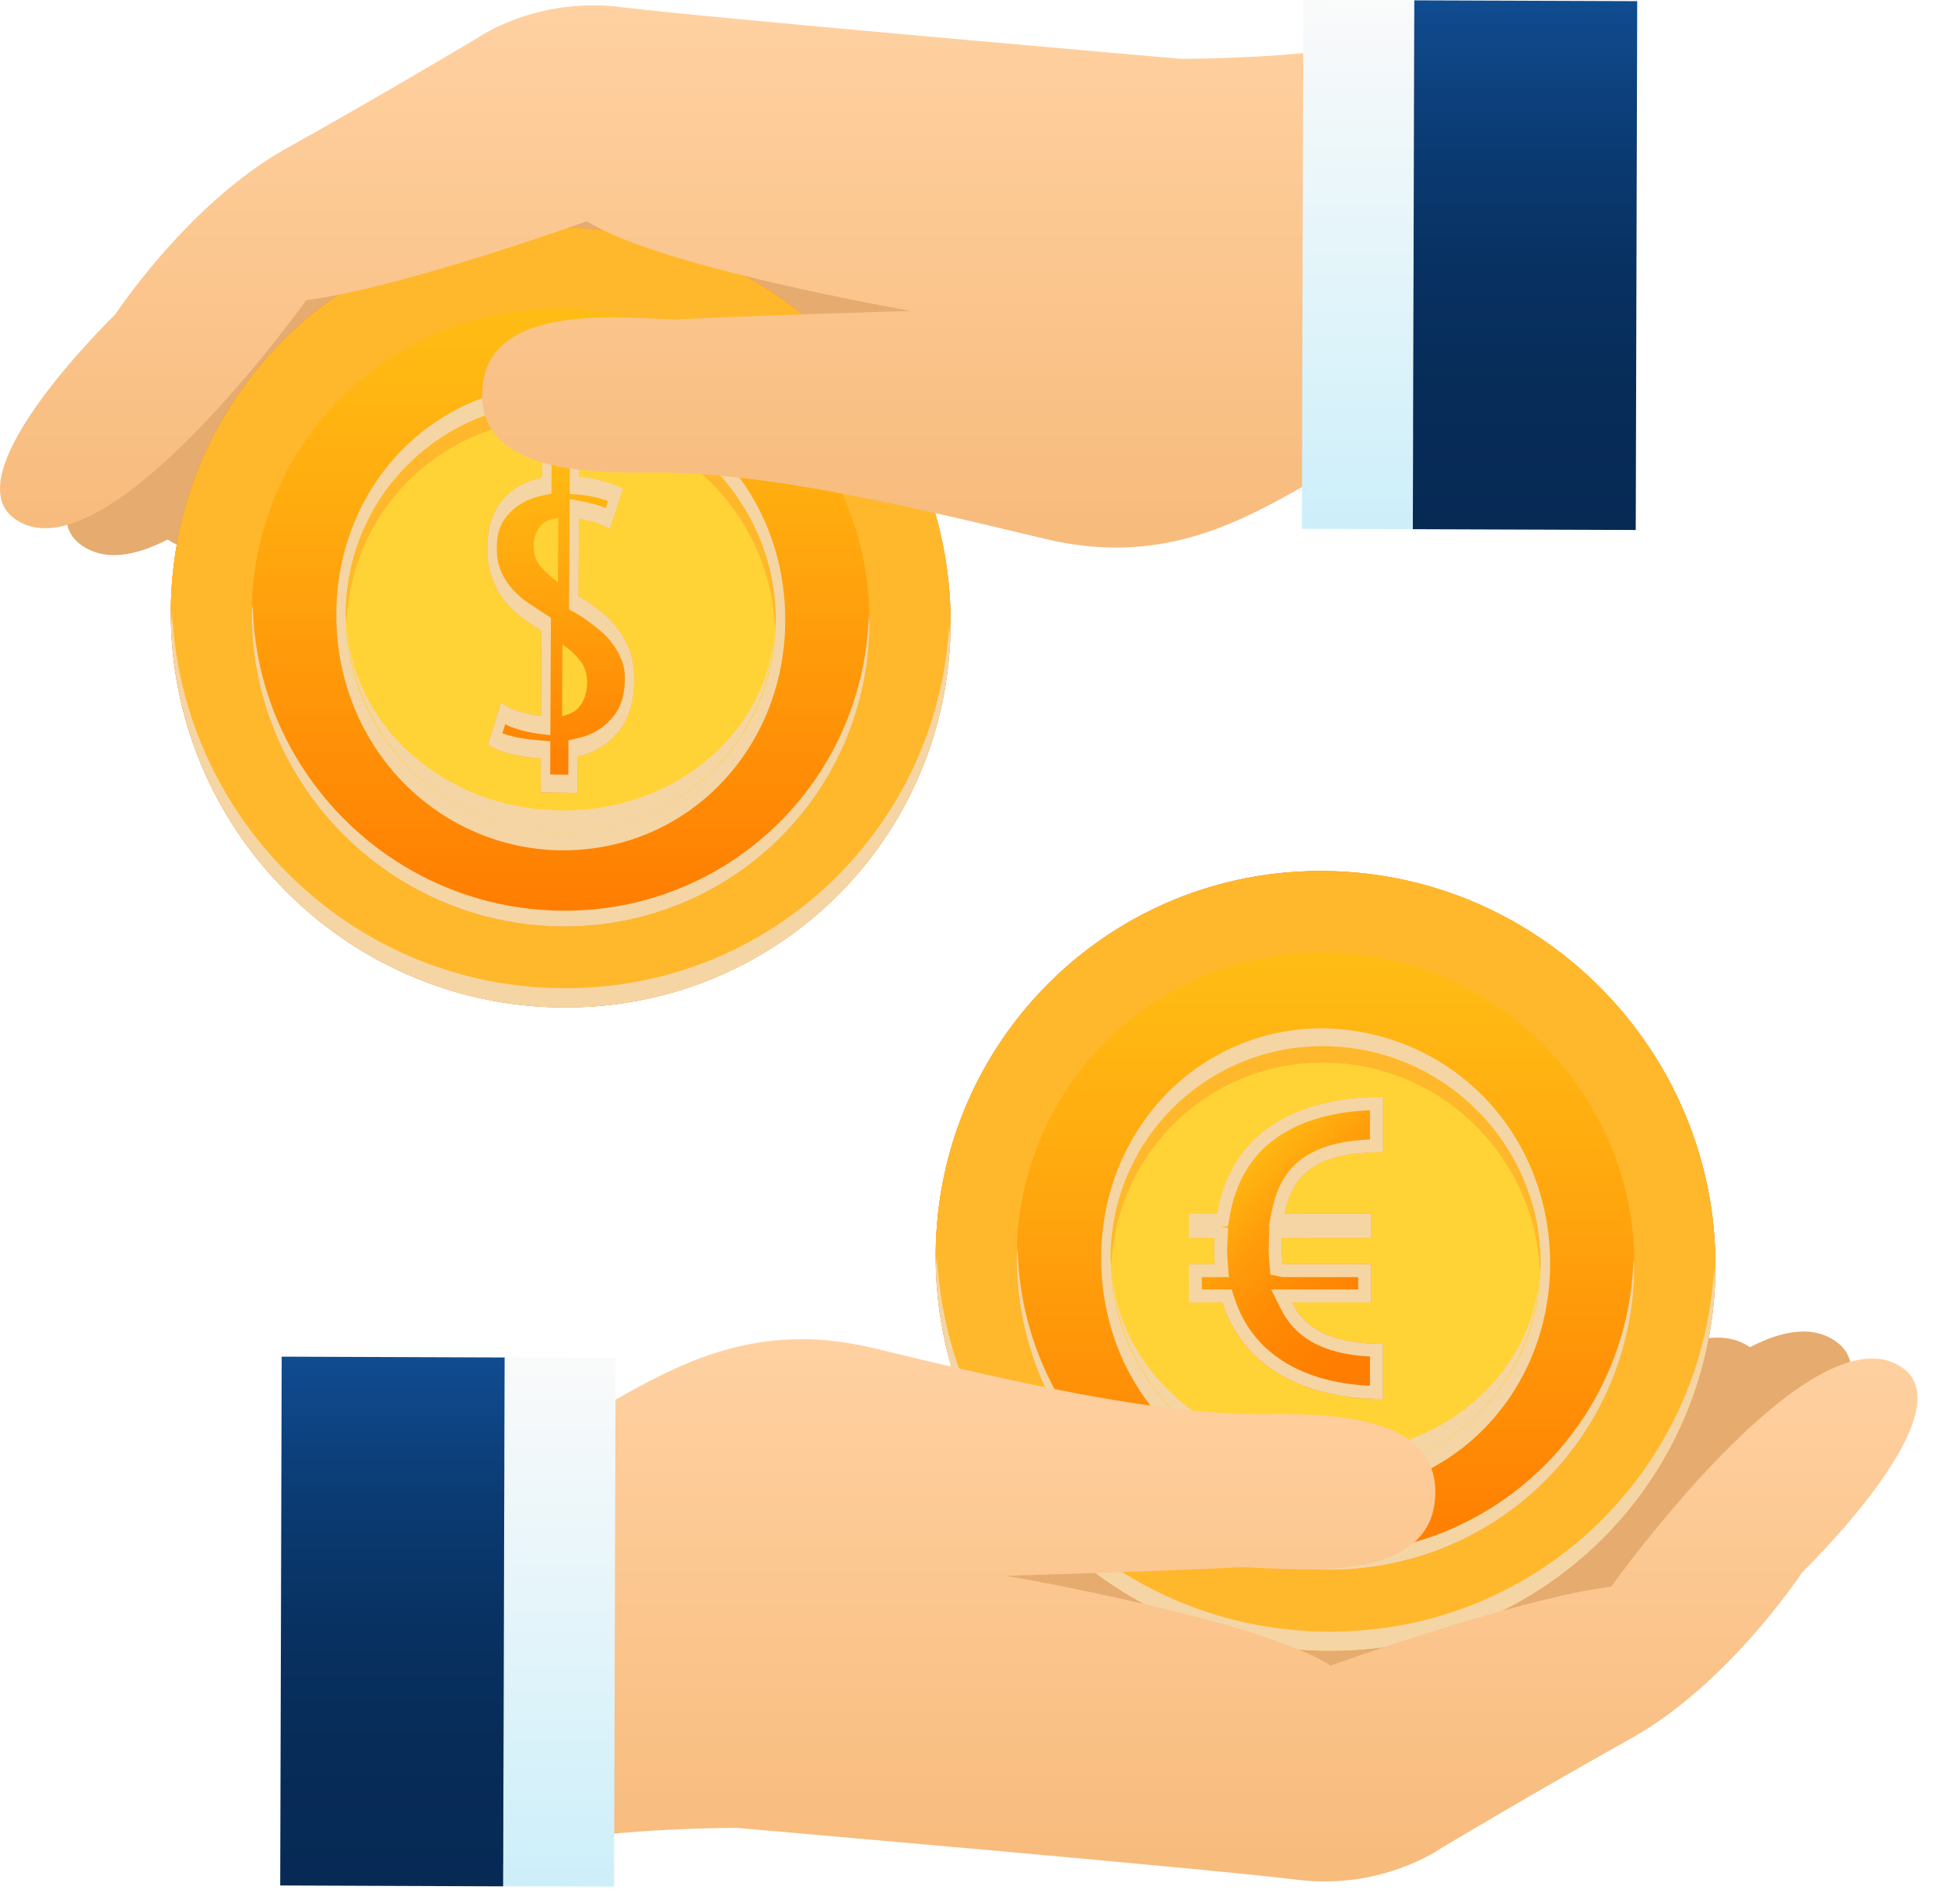<svg width="47" height="46" viewBox="0 0 47 46" fill="none" xmlns="http://www.w3.org/2000/svg">
<path d="M42.287 32.55C41.664 32.123 40.828 32.327 39.958 32.839C38.063 32.175 33.641 36.748 33.641 36.748C32.094 36.366 28.798 36.851 28.798 36.851C28.016 36.319 25.756 36.251 23.541 36.331C22.936 36.249 22.559 36.204 22.559 36.204L22.387 36.388C22.023 36.408 21.671 36.433 21.33 36.457C20.814 36.386 20.494 36.348 20.494 36.348L20.318 36.537C19.171 36.638 18.384 36.731 18.384 36.731L12.27 43.299C12.27 43.299 13.733 43.188 15.658 43.069C18.597 43.424 25.715 44.289 27.331 44.538C28.21 44.672 28.966 44.565 29.557 44.408C31.518 44.646 32.892 43.736 32.892 43.736C32.892 43.736 35.18 42.452 37.576 41.205C39.972 39.954 41.812 37.318 41.812 37.318C41.812 37.318 45.907 33.581 44.403 32.44C43.837 32.009 43.086 32.135 42.287 32.55Z" fill="#E6AB6E"/>
<path d="M6.378 12.747C8.273 13.41 12.693 8.838 12.693 8.838C14.242 9.219 17.536 8.733 17.536 8.733C18.318 9.268 20.58 9.335 22.794 9.253C23.397 9.337 23.776 9.381 23.776 9.381L23.947 9.199C24.31 9.178 24.666 9.153 25.004 9.128C25.52 9.199 25.841 9.238 25.841 9.238L26.018 9.048C27.162 8.948 27.95 8.855 27.95 8.855L34.065 2.287C34.065 2.287 32.605 2.397 30.68 2.517C27.745 2.161 20.619 1.296 19.005 1.048C18.125 0.913 17.368 1.018 16.776 1.179C14.817 0.94 13.444 1.85 13.444 1.85C13.444 1.85 11.155 3.133 8.759 4.381C6.364 5.632 4.525 8.269 4.525 8.269C4.525 8.269 0.43 12.004 1.933 13.146C2.501 13.575 3.253 13.448 4.051 13.035C4.672 13.462 5.506 13.256 6.378 12.747Z" fill="#E6AB6E"/>
<path d="M13.59 5.499C8.39 5.409 4.152 9.574 4.128 14.766C4.105 19.979 8.305 24.263 13.506 24.339C18.709 24.429 22.948 20.283 22.97 15.072C22.993 9.875 18.793 5.584 13.59 5.499Z" fill="url(#paint0_linear_1866_42320)"/>
<path d="M22.97 15.072C22.948 20.282 18.709 24.429 13.506 24.339C8.305 24.263 4.105 19.979 4.128 14.766C4.152 9.574 8.391 5.41 13.59 5.499C18.793 5.584 22.993 9.875 22.97 15.072Z" fill="#FFB82B"/>
<path d="M13.506 23.875C8.388 23.804 4.261 19.648 4.15 14.543C4.149 14.621 4.129 14.69 4.129 14.767C4.105 19.98 8.306 24.264 13.507 24.34C18.71 24.43 22.949 20.284 22.97 15.072C22.97 14.991 22.95 14.915 22.947 14.831C22.804 19.936 18.633 23.963 13.506 23.875Z" fill="#F5D5A4"/>
<path d="M13.592 6.042C18.695 6.126 22.803 10.259 22.943 15.318C22.945 15.235 22.969 15.158 22.969 15.072C22.992 9.875 18.792 5.585 13.589 5.499C8.389 5.409 4.151 9.574 4.127 14.766C4.127 14.868 4.151 14.965 4.155 15.068C4.312 9.994 8.476 5.957 13.592 6.042Z" fill="#FFB82B"/>
<path d="M21.01 15.039C20.994 19.173 17.639 22.446 13.515 22.381C9.394 22.315 6.065 18.925 6.083 14.804C6.1 10.675 9.459 7.401 13.581 7.468C17.704 7.531 21.031 10.92 21.01 15.039Z" fill="url(#paint1_linear_1866_42320)"/>
<path d="M13.519 22.003C9.46 21.936 6.185 18.645 6.107 14.609C6.103 14.675 6.084 14.739 6.084 14.806C6.066 18.927 9.395 22.317 13.516 22.383C17.64 22.448 20.995 19.174 21.011 15.04C21.011 14.978 20.995 14.919 20.994 14.862C20.869 18.897 17.575 22.068 13.519 22.003Z" fill="#F5D5A4"/>
<path d="M13.523 20.545C11.525 20.51 9.705 19.367 8.772 17.558C8.345 16.731 8.122 15.789 8.127 14.83C8.138 11.727 10.492 9.297 13.48 9.297C16.616 9.352 18.989 11.861 18.975 15.007C18.961 18.114 16.605 20.545 13.61 20.545H13.523Z" fill="#F5D5A4"/>
<path d="M18.746 15.005C18.735 17.877 16.397 20.151 13.527 20.11C10.659 20.06 8.34 17.711 8.354 14.834C8.366 11.972 10.707 9.682 13.57 9.733C16.441 9.783 18.758 12.138 18.746 15.005Z" fill="#FFD336"/>
<path d="M18.717 15.268C18.717 15.26 18.716 15.25 18.716 15.242C18.556 17.702 16.3 19.623 13.526 19.582C10.763 19.542 8.532 17.572 8.383 15.111C8.383 15.114 8.382 15.122 8.382 15.122C8.522 17.864 10.757 20.066 13.526 20.11C16.307 20.152 18.569 18.011 18.717 15.268Z" fill="#F5D5A4"/>
<path d="M13.572 10.129C16.37 10.177 18.623 12.424 18.727 15.192C18.729 15.129 18.745 15.07 18.745 15.005C18.757 12.138 16.44 9.783 13.569 9.733C10.706 9.682 8.365 11.973 8.353 14.834C8.353 14.906 8.372 14.974 8.375 15.045C8.484 12.273 10.769 10.079 13.572 10.129Z" fill="#FFB82B"/>
<path d="M13.067 18.329C12.767 18.303 12.513 18.265 12.297 18.207C12.083 18.153 11.914 18.073 11.787 17.992L12.106 16.971C12.198 17.052 12.326 17.114 12.496 17.171C12.664 17.227 12.853 17.27 13.071 17.298L13.081 15.242C12.92 15.145 12.763 15.031 12.605 14.921C12.45 14.805 12.311 14.663 12.187 14.515C12.064 14.358 11.963 14.18 11.892 13.97C11.808 13.774 11.775 13.53 11.775 13.244C11.777 12.749 11.896 12.377 12.135 12.087C12.375 11.801 12.698 11.62 13.099 11.536L13.102 10.67L13.998 10.688L13.995 11.516C14.21 11.535 14.408 11.572 14.573 11.627C14.744 11.673 14.905 11.732 15.054 11.804L14.736 12.783C14.648 12.73 14.542 12.678 14.41 12.634C14.284 12.596 14.144 12.562 13.991 12.539L13.977 14.4C14.143 14.496 14.302 14.61 14.464 14.736C14.62 14.851 14.767 14.98 14.894 15.154C15.018 15.302 15.125 15.492 15.205 15.69C15.285 15.893 15.327 16.126 15.327 16.402C15.322 16.939 15.198 17.363 14.953 17.666C14.711 17.973 14.377 18.189 13.96 18.277L13.957 19.158L13.063 19.147L13.067 18.329ZM13.491 12.517C13.261 12.541 13.106 12.622 13.023 12.758C12.937 12.881 12.896 13.034 12.896 13.177C12.896 13.377 12.948 13.554 13.061 13.687C13.175 13.816 13.316 13.945 13.482 14.071L13.491 12.517ZM13.581 17.302C13.782 17.256 13.934 17.182 14.033 17.031C14.133 16.889 14.183 16.71 14.187 16.496C14.188 16.283 14.133 16.105 14.021 15.965C13.908 15.823 13.767 15.68 13.59 15.576L13.581 17.302Z" fill="url(#paint2_linear_1866_42320)"/>
<path d="M15.206 15.69C15.127 15.493 15.02 15.302 14.896 15.154C14.769 14.98 14.622 14.851 14.465 14.736C14.303 14.61 14.145 14.496 13.979 14.4L13.992 12.539C14.146 12.562 14.286 12.596 14.411 12.634C14.542 12.678 14.648 12.729 14.738 12.783L15.056 11.804C14.906 11.732 14.745 11.673 14.575 11.627C14.409 11.573 14.211 11.536 13.997 11.516L13.999 10.688L13.103 10.67L13.101 11.536C12.699 11.62 12.377 11.801 12.136 12.087C11.898 12.377 11.778 12.749 11.776 13.244C11.776 13.53 11.81 13.774 11.893 13.97C11.964 14.18 12.065 14.359 12.188 14.515C12.312 14.664 12.451 14.806 12.607 14.921C12.764 15.031 12.921 15.145 13.082 15.242L13.072 17.298C12.854 17.27 12.666 17.227 12.497 17.171C12.328 17.114 12.2 17.052 12.108 16.971L11.788 17.992C11.916 18.073 12.085 18.153 12.298 18.207C12.515 18.265 12.768 18.303 13.068 18.329L13.066 19.147L13.959 19.158L13.962 18.277C14.379 18.189 14.713 17.973 14.956 17.666C15.2 17.363 15.325 16.939 15.329 16.402C15.328 16.127 15.286 15.893 15.206 15.69ZM14.83 17.299C14.613 17.576 14.303 17.765 13.937 17.84L13.737 17.888L13.732 18.718L13.296 18.713L13.298 17.91L13.076 17.891C12.785 17.872 12.54 17.834 12.331 17.778C12.263 17.761 12.199 17.741 12.14 17.715L12.208 17.499C12.281 17.536 12.36 17.572 12.457 17.6C12.633 17.663 12.829 17.705 13.057 17.734L13.299 17.764L13.312 14.927C13.312 14.927 12.854 14.631 12.707 14.529C12.548 14.41 12.422 14.287 12.31 14.148C12.21 14.021 12.134 13.879 12.08 13.73C12.026 13.592 12.004 13.443 12.004 13.243C12.004 12.905 12.081 12.666 12.259 12.454C12.467 12.207 12.758 12.043 13.126 11.968L13.325 11.927L13.33 11.108L13.768 11.119L13.766 11.933L13.984 11.951C14.188 11.968 14.379 12.004 14.536 12.055C14.588 12.07 14.64 12.087 14.691 12.101L14.636 12.277C14.577 12.256 14.515 12.229 14.449 12.208C14.322 12.166 14.174 12.135 14.013 12.104L13.766 12.058L13.75 14.725L13.915 14.815C14.072 14.905 14.227 15.014 14.382 15.137C14.547 15.264 14.668 15.377 14.764 15.505C14.871 15.637 14.957 15.787 15.023 15.951C15.076 16.084 15.1 16.226 15.1 16.396C15.095 16.788 15.009 17.076 14.83 17.299Z" fill="#F5D5A4"/>
<path d="M36.933 8.607C36.933 8.607 34.808 10.088 33.56 10.64C31.147 11.703 29.021 13.93 25.224 13.013C21.428 12.097 18.586 11.477 16.156 11.419C15.035 11.392 11.412 11.697 11.663 9.313C11.893 7.12 15.651 7.775 16.502 7.714C17.352 7.653 22.012 7.512 22.012 7.512C22.012 7.512 15.916 6.458 14.182 5.345C14.182 5.345 9.708 6.957 7.4 7.253C7.4 7.253 2.528 14.087 0.353 12.533C-1.182 11.433 2.786 7.596 2.786 7.596C2.786 7.596 4.553 4.907 6.913 3.59C9.272 2.273 11.523 0.926 11.523 0.926C11.523 0.926 12.943 -0.086 14.998 0.171C17.054 0.427 28.558 1.423 28.558 1.423C28.558 1.423 31.554 1.407 32.652 1.091C33.687 0.793 35.09 0.13 35.09 0.13L36.933 8.607Z" fill="url(#paint3_linear_1866_42320)"/>
<path d="M34.176 0.008L34.14 12.787L31.459 12.777L31.495 0L34.176 0.008Z" fill="url(#paint4_linear_1866_42320)"/>
<path d="M39.562 0.028L39.527 12.805L34.14 12.786L34.176 0.008L39.562 0.028Z" fill="url(#paint5_linear_1866_42320)"/>
<path d="M32.072 21.046C26.872 20.957 22.634 25.122 22.611 30.313C22.588 35.526 26.788 39.811 31.988 39.887C37.191 39.975 41.431 35.829 41.454 30.619C41.474 25.42 37.276 21.131 32.072 21.046Z" fill="url(#paint6_linear_1866_42320)"/>
<path d="M41.453 30.619C41.431 35.828 37.192 39.975 31.988 39.887C26.788 39.811 22.588 35.526 22.61 30.313C22.634 25.122 26.873 20.957 32.072 21.046C37.276 21.131 41.474 25.42 41.453 30.619Z" fill="#FFB82B"/>
<path d="M31.988 39.421C26.87 39.35 22.744 35.194 22.633 30.09C22.631 30.168 22.611 30.237 22.611 30.314C22.589 35.527 26.789 39.811 31.989 39.888C37.192 39.976 41.432 35.83 41.454 30.62C41.454 30.538 41.432 30.461 41.429 30.377C41.287 35.483 37.115 39.511 31.988 39.421Z" fill="#F5D5A4"/>
<path d="M32.076 21.589C37.178 21.672 41.287 25.804 41.426 30.865C41.428 30.781 41.453 30.704 41.453 30.619C41.474 25.42 37.276 21.131 32.072 21.046C26.872 20.957 22.634 25.122 22.611 30.313C22.611 30.416 22.634 30.512 22.638 30.615C22.795 25.54 26.959 21.504 32.076 21.589Z" fill="#FFB82B"/>
<path d="M39.494 30.585C39.477 34.718 36.123 37.993 31.997 37.927C27.876 37.861 24.546 34.471 24.568 30.351C24.584 26.221 27.944 22.946 32.063 23.015C36.188 23.076 39.512 26.465 39.494 30.585Z" fill="url(#paint7_linear_1866_42320)"/>
<path d="M32.002 37.548C27.944 37.482 24.668 34.19 24.59 30.154C24.585 30.219 24.568 30.285 24.568 30.351C24.547 34.472 27.876 37.861 31.997 37.928C36.123 37.993 39.477 34.718 39.494 30.585C39.494 30.523 39.477 30.464 39.475 30.407C39.351 34.442 36.057 37.614 32.002 37.548Z" fill="#F5D5A4"/>
<path d="M32.007 36.092C30.008 36.057 28.188 34.914 27.254 33.105C26.827 32.277 26.605 31.336 26.609 30.376C26.622 27.273 28.974 24.844 31.963 24.844C35.098 24.901 37.471 27.408 37.458 30.553C37.443 33.661 35.087 36.092 32.093 36.092H32.007Z" fill="#F5D5A4"/>
<path d="M37.229 30.551C37.217 33.423 34.879 35.698 32.009 35.657C29.142 35.608 26.824 33.26 26.839 30.382C26.849 27.521 29.189 25.23 32.054 25.28C34.924 25.33 37.243 27.686 37.229 30.551Z" fill="#FFD336"/>
<path d="M37.2 30.814C37.2 30.807 37.2 30.796 37.2 30.788C37.039 33.249 34.782 35.169 32.008 35.129C29.247 35.088 27.016 33.118 26.866 30.658C26.866 30.662 26.865 30.669 26.865 30.669C27.005 33.411 29.239 35.614 32.008 35.658C34.789 35.697 37.051 33.557 37.2 30.814Z" fill="#F5D5A4"/>
<path d="M32.054 25.675C34.854 25.723 37.106 27.97 37.211 30.738C37.214 30.673 37.229 30.615 37.229 30.55C37.242 27.685 34.923 25.329 32.054 25.278C29.188 25.229 26.848 27.52 26.838 30.38C26.838 30.453 26.856 30.518 26.858 30.591C26.969 27.819 29.252 25.625 32.054 25.675Z" fill="#FFB82B"/>
<path d="M33.42 27.838V26.504C31.183 26.504 29.735 27.452 29.41 29.321H28.727V29.913H29.349C29.345 29.999 29.339 30.082 29.339 30.17C29.339 30.298 29.346 30.422 29.355 30.543H28.727V31.469H29.534C30.03 32.989 31.446 33.803 33.42 33.803V32.468C32.253 32.468 31.559 32.153 31.222 31.469H33.135V30.543H30.992C30.984 30.421 30.971 30.304 30.971 30.17C30.971 30.081 30.972 29.997 30.977 29.913H33.136V29.321H31.042C31.25 28.261 31.942 27.838 33.42 27.838Z" fill="url(#paint8_linear_1866_42320)"/>
<path d="M33.42 27.838V26.504C31.183 26.504 29.735 27.452 29.41 29.321H28.727V29.913H29.349C29.345 29.999 29.339 30.082 29.339 30.17C29.339 30.298 29.346 30.422 29.355 30.543H28.727V31.469H29.534C30.03 32.989 31.446 33.803 33.42 33.803V32.468C32.253 32.468 31.559 32.153 31.222 31.469H33.135V30.543H30.992C30.984 30.421 30.971 30.304 30.971 30.17C30.971 30.081 30.972 29.997 30.977 29.913H33.136V29.321H31.042C31.25 28.261 31.942 27.838 33.42 27.838ZM30.733 29.26L30.659 29.634H30.674C30.674 29.634 30.656 30.075 30.656 30.17C30.656 30.291 30.665 30.4 30.674 30.51L30.697 30.796L30.991 30.857H32.82V31.155H30.718L30.941 31.607C31.302 32.342 31.993 32.717 33.105 32.776V33.483C31.409 33.4 30.252 32.66 29.834 31.372L29.763 31.155H29.041V30.857H29.695L29.669 30.519C29.66 30.406 29.652 30.291 29.652 30.17L29.678 29.668L29.514 29.634H29.674L29.718 29.374C30.06 27.407 31.683 26.888 33.105 26.824V27.53C31.674 27.596 30.957 28.123 30.733 29.26Z" fill="#F5D5A4"/>
<path d="M9.403 36.98C9.403 36.98 11.527 35.499 12.775 34.947C15.187 33.885 17.314 31.656 21.109 32.574C24.906 33.491 27.749 34.108 30.179 34.167C31.3 34.195 34.922 33.891 34.671 36.274C34.443 38.468 30.683 37.812 29.834 37.872C28.983 37.933 24.323 38.074 24.323 38.074C24.323 38.074 30.417 39.129 32.154 40.242C32.154 40.242 36.628 38.631 38.936 38.333C38.936 38.333 43.806 31.5 45.981 33.054C47.519 34.153 43.548 37.991 43.548 37.991C43.548 37.991 41.782 40.679 39.423 41.998C37.065 43.314 34.813 44.661 34.813 44.661C34.813 44.661 33.394 45.674 31.339 45.417C29.281 45.158 17.777 44.162 17.777 44.162C17.777 44.162 14.781 44.181 13.686 44.495C12.647 44.794 11.246 45.456 11.246 45.456L9.403 36.98Z" fill="url(#paint9_linear_1866_42320)"/>
<path d="M12.158 45.576L12.194 32.799L14.876 32.808L14.839 45.584L12.158 45.576Z" fill="url(#paint10_linear_1866_42320)"/>
<path d="M6.771 45.556L6.807 32.779L12.194 32.799L12.158 45.577L6.771 45.556Z" fill="url(#paint11_linear_1866_42320)"/>
<defs>
<linearGradient id="paint0_linear_1866_42320" x1="4.128" y1="14.919" x2="22.97" y2="14.919" gradientUnits="userSpaceOnUse">
<stop stop-color="#DD3F18"/>
<stop offset="0.416" stop-color="#E74A1B"/>
<stop offset="1" stop-color="#FD6120"/>
</linearGradient>
<linearGradient id="paint1_linear_1866_42320" x1="13.547" y1="22.382" x2="13.547" y2="7.466" gradientUnits="userSpaceOnUse">
<stop stop-color="#FF7B00"/>
<stop offset="0.024" stop-color="#FF7D01"/>
<stop offset="0.674" stop-color="#FFAB0F"/>
<stop offset="1" stop-color="#FFBD14"/>
</linearGradient>
<linearGradient id="paint2_linear_1866_42320" x1="13.552" y1="19.157" x2="13.552" y2="10.67" gradientUnits="userSpaceOnUse">
<stop stop-color="#FF7B00"/>
<stop offset="0.024" stop-color="#FF7D01"/>
<stop offset="0.674" stop-color="#FFAB0F"/>
<stop offset="1" stop-color="#FFBD14"/>
</linearGradient>
<linearGradient id="paint3_linear_1866_42320" x1="18.466" y1="13.229" x2="18.466" y2="0.128" gradientUnits="userSpaceOnUse">
<stop offset="0.024" stop-color="#F7BB7C"/>
<stop offset="1" stop-color="#FFD1A1"/>
</linearGradient>
<linearGradient id="paint4_linear_1866_42320" x1="32.818" y1="12.786" x2="32.818" y2="0" gradientUnits="userSpaceOnUse">
<stop stop-color="#CDEFFA"/>
<stop offset="1" stop-color="#FAFAFA"/>
</linearGradient>
<linearGradient id="paint5_linear_1866_42320" x1="36.851" y1="12.805" x2="36.851" y2="0.008" gradientUnits="userSpaceOnUse">
<stop stop-color="#062A54"/>
<stop offset="0.272" stop-color="#072C58"/>
<stop offset="0.518" stop-color="#083263"/>
<stop offset="0.754" stop-color="#0B3C75"/>
<stop offset="0.983" stop-color="#104B8F"/>
<stop offset="1" stop-color="#104C91"/>
</linearGradient>
<linearGradient id="paint6_linear_1866_42320" x1="22.611" y1="30.467" x2="41.453" y2="30.467" gradientUnits="userSpaceOnUse">
<stop stop-color="#DD3F18"/>
<stop offset="0.416" stop-color="#E74A1B"/>
<stop offset="1" stop-color="#FD6120"/>
</linearGradient>
<linearGradient id="paint7_linear_1866_42320" x1="32.031" y1="37.928" x2="32.031" y2="23.013" gradientUnits="userSpaceOnUse">
<stop stop-color="#FF7B00"/>
<stop offset="0.024" stop-color="#FF7D01"/>
<stop offset="0.674" stop-color="#FFAB0F"/>
<stop offset="1" stop-color="#FFBD14"/>
</linearGradient>
<linearGradient id="paint8_linear_1866_42320" x1="29.962" y1="27.876" x2="34.654" y2="32.568" gradientUnits="userSpaceOnUse">
<stop stop-color="#FFBD14"/>
<stop offset="0.052" stop-color="#FFB612"/>
<stop offset="0.273" stop-color="#FF9C0A"/>
<stop offset="0.5" stop-color="#FF8A04"/>
<stop offset="0.738" stop-color="#FF7F01"/>
<stop offset="1" stop-color="#FF7B00"/>
</linearGradient>
<linearGradient id="paint9_linear_1866_42320" x1="27.869" y1="45.46" x2="27.869" y2="32.358" gradientUnits="userSpaceOnUse">
<stop offset="0.024" stop-color="#F7BB7C"/>
<stop offset="1" stop-color="#FFD1A1"/>
</linearGradient>
<linearGradient id="paint10_linear_1866_42320" x1="13.517" y1="45.584" x2="13.517" y2="32.799" gradientUnits="userSpaceOnUse">
<stop stop-color="#CDEFFA"/>
<stop offset="1" stop-color="#FAFAFA"/>
</linearGradient>
<linearGradient id="paint11_linear_1866_42320" x1="9.482" y1="45.577" x2="9.482" y2="32.779" gradientUnits="userSpaceOnUse">
<stop stop-color="#062A54"/>
<stop offset="0.272" stop-color="#072C58"/>
<stop offset="0.518" stop-color="#083263"/>
<stop offset="0.754" stop-color="#0B3C75"/>
<stop offset="0.983" stop-color="#104B8F"/>
<stop offset="1" stop-color="#104C91"/>
</linearGradient>
</defs>
</svg>

